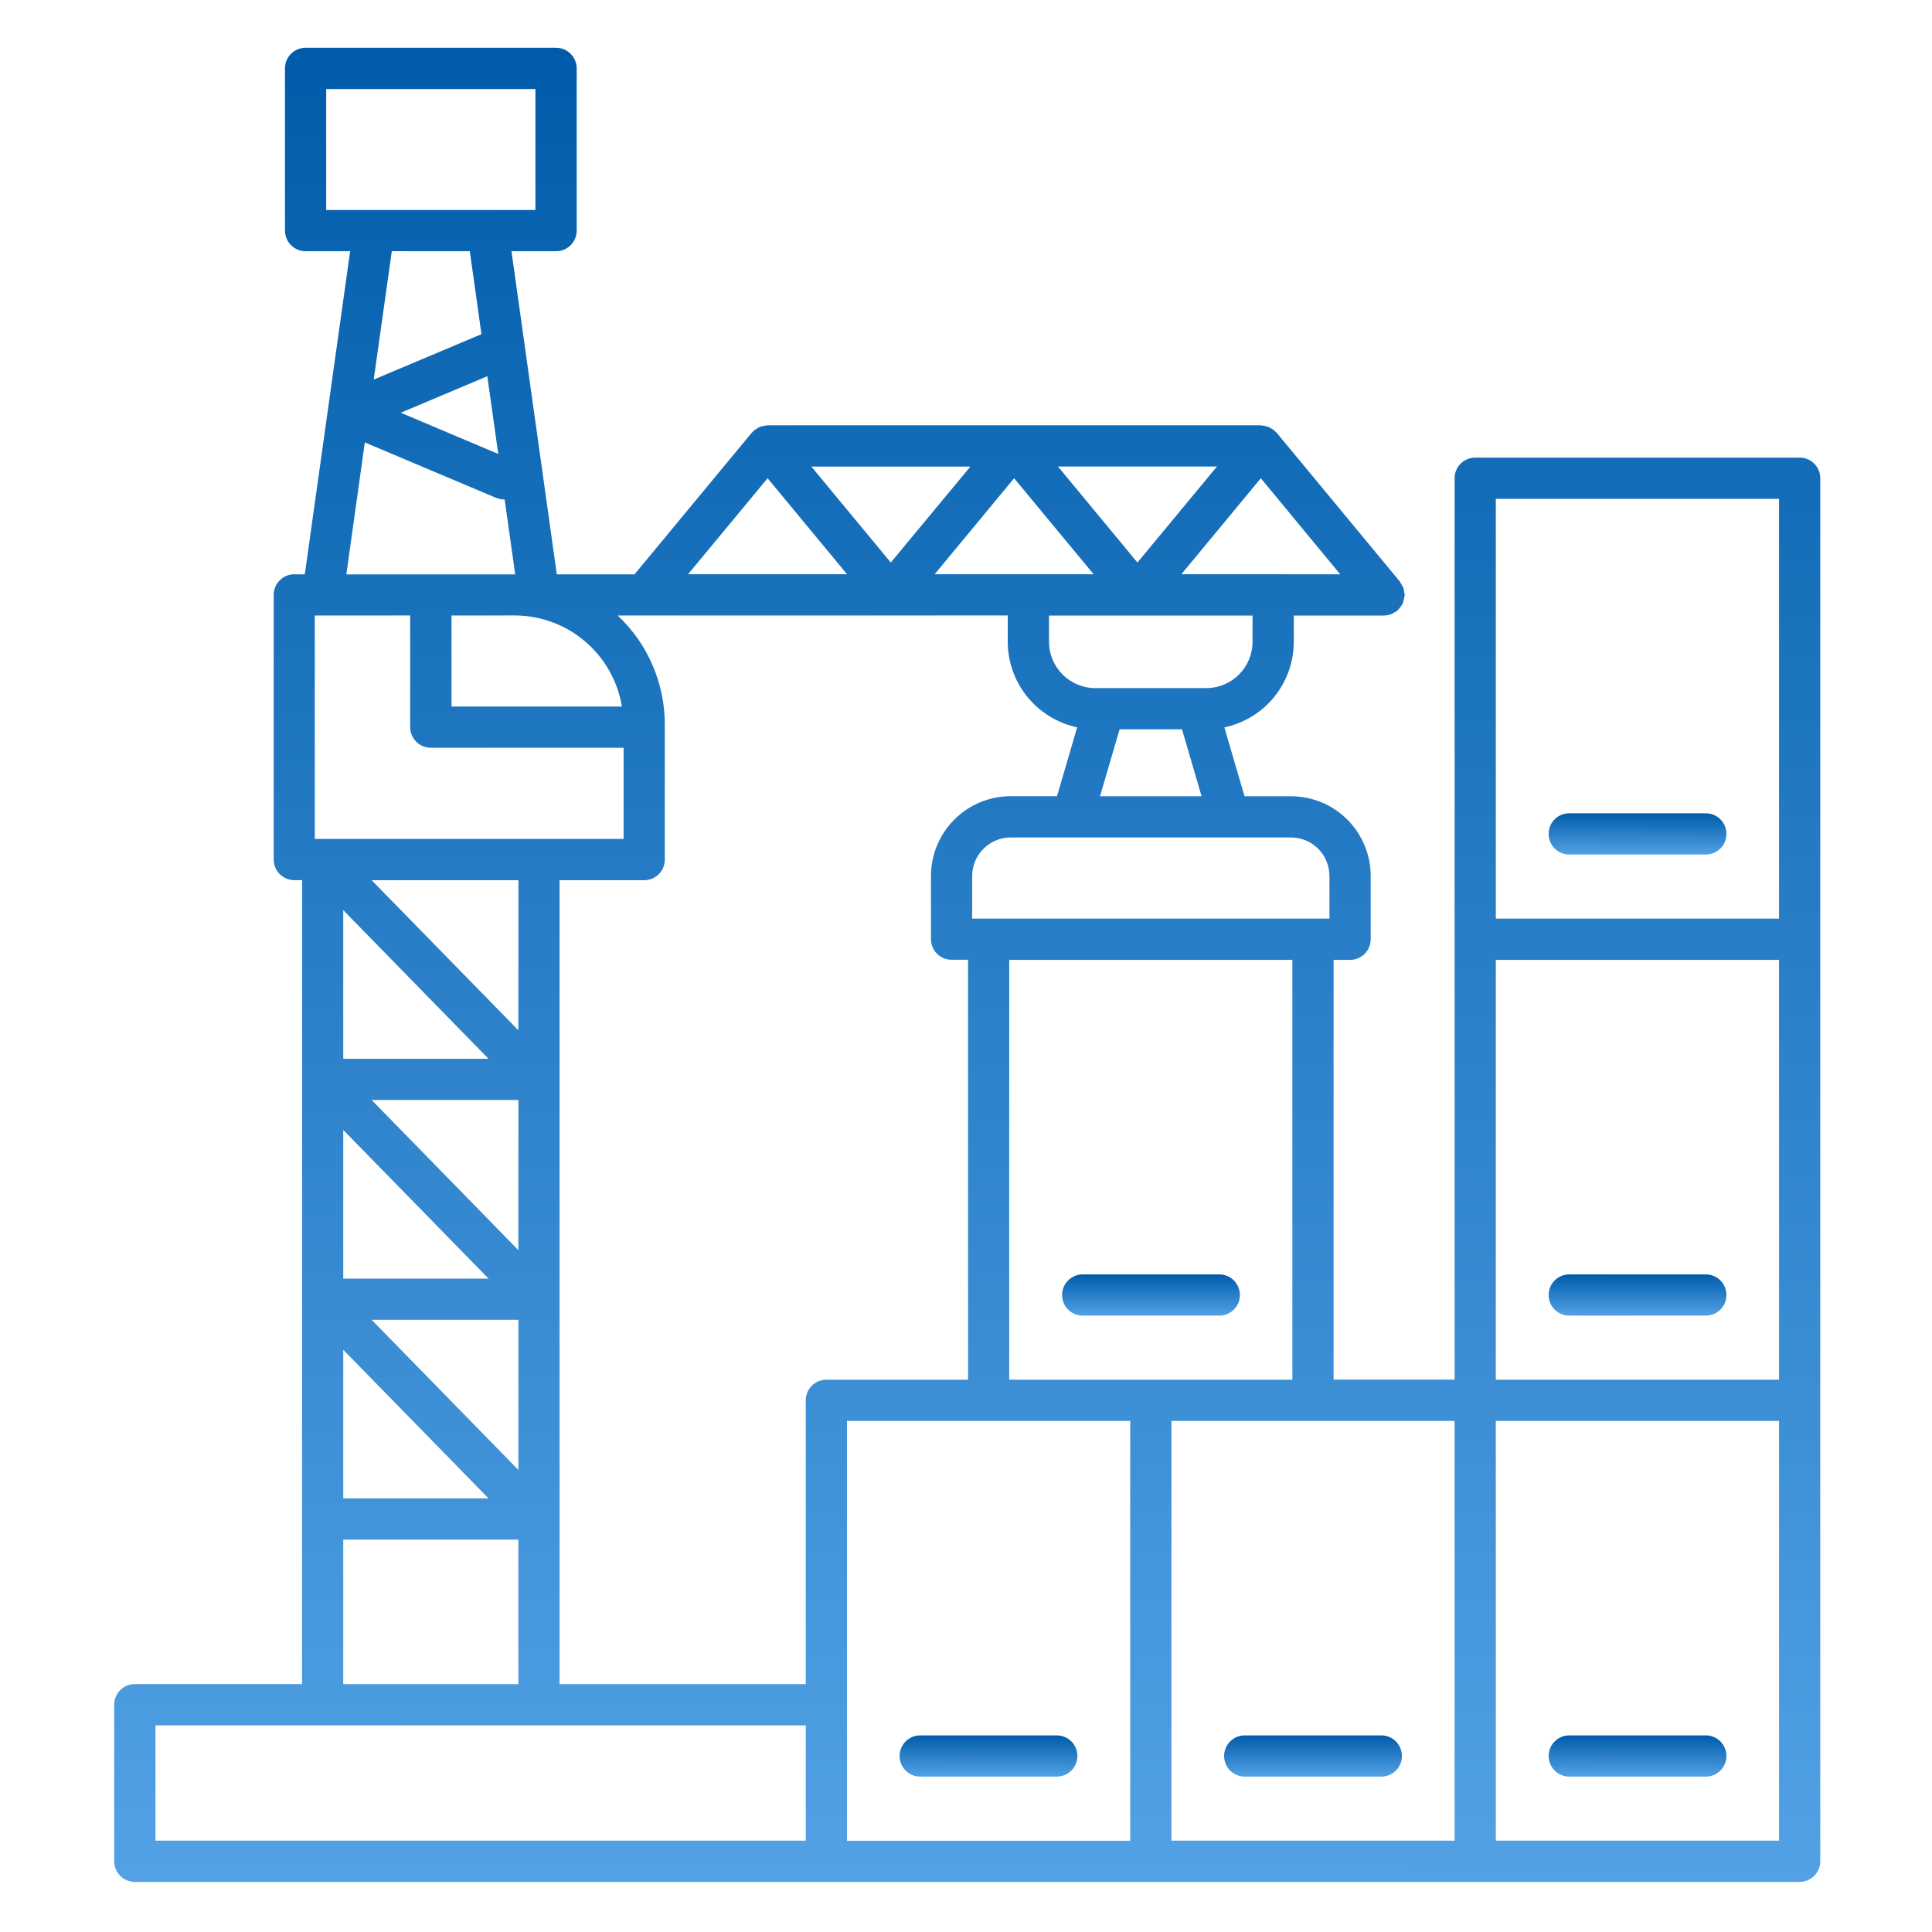 <svg width="38" height="38" viewBox="0 0 28 30" fill="none"
                                xmlns="http://www.w3.org/2000/svg">
                                <path
                                    d="M25.488 12.629H23.367C23.19 12.629 23.047 12.772 23.047 12.949C23.047 13.126 23.19 13.269 23.367 13.269H25.488C25.665 13.269 25.808 13.126 25.808 12.949C25.808 12.772 25.665 12.629 25.488 12.629Z"
                                    fill="url(#paint0_linear_4003_30078)" />
                                <path
                                    d="M25.488 19.789H23.367C23.19 19.789 23.047 19.932 23.047 20.109C23.047 20.286 23.19 20.429 23.367 20.429H25.488C25.665 20.429 25.808 20.286 25.808 20.109C25.808 19.932 25.665 19.789 25.488 19.789Z"
                                    fill="url(#paint1_linear_4003_30078)" />
                                <path
                                    d="M15.812 20.429H17.933C18.11 20.429 18.253 20.286 18.253 20.109C18.253 19.932 18.11 19.789 17.933 19.789H15.812C15.635 19.789 15.492 19.932 15.492 20.109C15.492 20.286 15.635 20.429 15.812 20.429Z"
                                    fill="url(#paint2_linear_4003_30078)" />
                                <path
                                    d="M23.367 27.587H25.488C25.665 27.587 25.808 27.444 25.808 27.267C25.808 27.091 25.665 26.947 25.488 26.947H23.367C23.19 26.947 23.047 27.091 23.047 27.267C23.047 27.444 23.19 27.587 23.367 27.587Z"
                                    fill="url(#paint3_linear_4003_30078)" />
                                <path
                                    d="M18.008 27.267C18.008 27.352 18.041 27.433 18.102 27.494C18.162 27.553 18.243 27.587 18.328 27.587H20.449C20.626 27.587 20.769 27.444 20.769 27.267C20.769 27.091 20.626 26.947 20.449 26.947H18.328C18.151 26.947 18.008 27.091 18.008 27.267Z"
                                    fill="url(#paint4_linear_4003_30078)" />
                                <path
                                    d="M15.41 26.947H13.289C13.112 26.947 12.969 27.091 12.969 27.267C12.969 27.444 13.112 27.587 13.289 27.587H15.41C15.586 27.587 15.73 27.444 15.73 27.267C15.73 27.091 15.586 26.947 15.41 26.947Z"
                                    fill="url(#paint5_linear_4003_30078)" />
                                <path
                                    d="M3.69 26.15H1.094C0.917 26.15 0.773 26.293 0.773 26.47V28.902C0.773 28.987 0.807 29.068 0.867 29.128C0.927 29.188 1.008 29.222 1.094 29.222H26.945C27.03 29.222 27.111 29.188 27.171 29.128C27.231 29.068 27.265 28.987 27.265 28.902V7.426C27.265 7.341 27.231 7.259 27.171 7.199C27.111 7.139 27.03 7.106 26.945 7.106H21.907C21.73 7.106 21.587 7.249 21.587 7.426V21.423H19.708V14.905H19.964H19.964C20.049 14.905 20.13 14.871 20.191 14.811C20.25 14.751 20.284 14.669 20.284 14.584V13.601C20.284 13.274 20.153 12.959 19.922 12.727C19.69 12.495 19.375 12.365 19.047 12.364H18.325L18.012 11.295C18.317 11.23 18.59 11.063 18.786 10.822C18.982 10.58 19.089 10.278 19.09 9.967V9.558H20.493C20.533 9.557 20.572 9.549 20.609 9.534C20.622 9.528 20.635 9.52 20.648 9.512C20.665 9.504 20.681 9.495 20.697 9.484C20.701 9.481 20.702 9.476 20.706 9.472C20.722 9.457 20.737 9.439 20.749 9.42C20.761 9.405 20.772 9.39 20.781 9.373C20.794 9.334 20.804 9.293 20.81 9.252C20.81 9.247 20.813 9.243 20.813 9.238C20.811 9.223 20.808 9.209 20.805 9.195C20.803 9.173 20.798 9.152 20.792 9.131C20.783 9.11 20.773 9.09 20.76 9.072C20.754 9.059 20.747 9.046 20.739 9.033L18.825 6.721C18.821 6.716 18.817 6.715 18.813 6.711V6.711C18.806 6.704 18.799 6.696 18.791 6.69C18.788 6.686 18.786 6.681 18.782 6.678H18.782C18.773 6.672 18.763 6.667 18.752 6.662C18.74 6.653 18.727 6.644 18.713 6.637C18.704 6.633 18.695 6.63 18.686 6.626C18.67 6.621 18.655 6.618 18.639 6.615C18.623 6.611 18.608 6.609 18.592 6.607C18.587 6.607 18.583 6.604 18.578 6.604H10.918C10.913 6.604 10.909 6.607 10.904 6.607C10.889 6.609 10.874 6.611 10.86 6.615C10.843 6.617 10.826 6.621 10.81 6.626C10.801 6.63 10.792 6.633 10.783 6.637C10.769 6.644 10.757 6.653 10.745 6.662C10.734 6.667 10.724 6.672 10.714 6.678C10.71 6.681 10.709 6.686 10.705 6.69H10.705C10.697 6.696 10.69 6.704 10.683 6.711C10.68 6.715 10.675 6.717 10.672 6.721L8.853 8.918H7.646L6.942 3.901H7.635C7.72 3.901 7.801 3.867 7.861 3.807C7.921 3.747 7.955 3.666 7.955 3.581V1.062C7.955 0.977 7.921 0.896 7.861 0.836C7.801 0.776 7.72 0.742 7.635 0.742H3.745C3.568 0.742 3.425 0.885 3.425 1.062V3.581C3.425 3.666 3.459 3.747 3.519 3.807C3.579 3.867 3.66 3.901 3.745 3.901H4.437L3.733 8.918H3.569L3.57 8.917C3.393 8.917 3.25 9.061 3.25 9.238V13.347C3.25 13.432 3.284 13.514 3.344 13.573C3.403 13.633 3.485 13.667 3.57 13.667H3.692L3.69 26.15ZM5.369 9.557V11.291V11.291C5.369 11.376 5.403 11.457 5.463 11.517C5.523 11.578 5.604 11.611 5.689 11.611H8.683V13.026H3.888V9.558L5.369 9.557ZM6.993 9.557C7.393 9.557 7.78 9.7 8.084 9.959C8.389 10.218 8.592 10.577 8.657 10.971H6.011V9.558L6.993 9.557ZM6.737 7.049L5.223 6.409L6.567 5.842L6.737 7.049ZM14.648 9.557V9.965C14.649 10.277 14.756 10.579 14.952 10.82C15.149 11.062 15.421 11.229 15.726 11.294L15.413 12.363H14.693C14.365 12.364 14.05 12.494 13.819 12.726C13.587 12.958 13.457 13.272 13.456 13.6V14.583C13.456 14.668 13.49 14.75 13.55 14.81C13.61 14.87 13.691 14.903 13.776 14.903H14.032V21.424H11.832C11.655 21.424 11.512 21.567 11.512 21.744V26.151H7.689V13.668H9.004C9.088 13.668 9.17 13.634 9.23 13.574C9.29 13.514 9.323 13.433 9.323 13.348V11.249C9.323 10.608 9.059 9.997 8.592 9.558L14.648 9.557ZM18.769 8.917H17.344L18.578 7.426L19.811 8.918L18.769 8.917ZM13.513 8.917L14.747 7.426L15.982 8.917H13.513ZM16.662 8.735L15.428 7.244H17.897L16.662 8.735ZM12.832 8.735L11.599 7.245H14.068L12.832 8.735ZM7.049 22.825L4.771 20.494H7.05L7.049 22.825ZM7.049 15.998L4.771 13.668H7.05L7.049 15.998ZM7.049 19.412L4.771 17.081H7.05L7.049 19.412ZM6.586 19.854H4.33V17.546L6.586 19.854ZM4.33 20.959L6.586 23.267H4.33V20.959ZM6.586 16.441H4.33V14.133L6.586 16.441ZM4.33 23.907H7.049L7.049 26.151H4.33L4.33 23.907ZM1.414 26.791H11.512V28.582H1.414V26.791ZM12.152 26.47L12.152 22.064H16.55V28.583H12.152L12.152 26.47ZM22.227 14.905H26.625V21.424H22.227V14.905ZM26.625 28.582H22.227V22.064H26.625V28.582ZM22.227 7.746H26.625V14.264H22.227V7.746ZM21.587 28.582H17.19V22.064H21.587V28.582ZM19.068 21.424H14.671V14.905H19.068V21.424ZM19.644 13.601V14.264H14.096V13.601C14.097 13.272 14.364 13.005 14.693 13.004H19.045C19.375 13.004 19.643 13.271 19.643 13.601H19.644ZM16.081 12.364L16.385 11.325H17.354L17.658 12.364H16.081ZM18.449 9.966H18.449C18.449 10.363 18.128 10.684 17.731 10.685H16.008C15.611 10.684 15.29 10.363 15.289 9.966V9.558H18.45L18.449 9.966ZM10.919 7.426L12.153 8.917H9.684L10.919 7.426ZM4.065 1.382H7.314V3.261H4.065V1.382ZM5.69 3.901H6.295L6.476 5.189L4.803 5.894L5.084 3.9L5.69 3.901ZM4.665 6.87L6.702 7.73L6.703 7.73C6.742 7.746 6.784 7.755 6.827 7.755H6.836L7 8.919H4.378L4.665 6.87Z"
                                    fill="url(#paint6_linear_4003_30078)" />
                                <defs>
                                    <linearGradient id="paint0_linear_4003_30078" x1="25.198" y1="12.629" x2="25.197"
                                        y2="13.406" gradientUnits="userSpaceOnUse">
                                        <stop stop-color="#005CAA" />
                                        <stop offset="1" stop-color="#64B0F1" />
                                    </linearGradient>
                                    <linearGradient id="paint1_linear_4003_30078" x1="25.198" y1="19.789" x2="25.197"
                                        y2="20.566" gradientUnits="userSpaceOnUse">
                                        <stop stop-color="#005CAA" />
                                        <stop offset="1" stop-color="#64B0F1" />
                                    </linearGradient>
                                    <linearGradient id="paint2_linear_4003_30078" x1="17.643" y1="19.789" x2="17.643"
                                        y2="20.566" gradientUnits="userSpaceOnUse">
                                        <stop stop-color="#005CAA" />
                                        <stop offset="1" stop-color="#64B0F1" />
                                    </linearGradient>
                                    <linearGradient id="paint3_linear_4003_30078" x1="25.198" y1="26.947" x2="25.197"
                                        y2="27.724" gradientUnits="userSpaceOnUse">
                                        <stop stop-color="#005CAA" />
                                        <stop offset="1" stop-color="#64B0F1" />
                                    </linearGradient>
                                    <linearGradient id="paint4_linear_4003_30078" x1="20.159" y1="26.947" x2="20.159"
                                        y2="27.724" gradientUnits="userSpaceOnUse">
                                        <stop stop-color="#005CAA" />
                                        <stop offset="1" stop-color="#64B0F1" />
                                    </linearGradient>
                                    <linearGradient id="paint5_linear_4003_30078" x1="15.12" y1="26.947" x2="15.119"
                                        y2="27.724" gradientUnits="userSpaceOnUse">
                                        <stop stop-color="#005CAA" />
                                        <stop offset="1" stop-color="#64B0F1" />
                                    </linearGradient>
                                    <linearGradient id="paint6_linear_4003_30078" x1="21.413" y1="0.742" x2="21.273"
                                        y2="35.325" gradientUnits="userSpaceOnUse">
                                        <stop stop-color="#005CAA" />
                                        <stop offset="1" stop-color="#64B0F1" />
                                    </linearGradient>
                                </defs>
</svg>